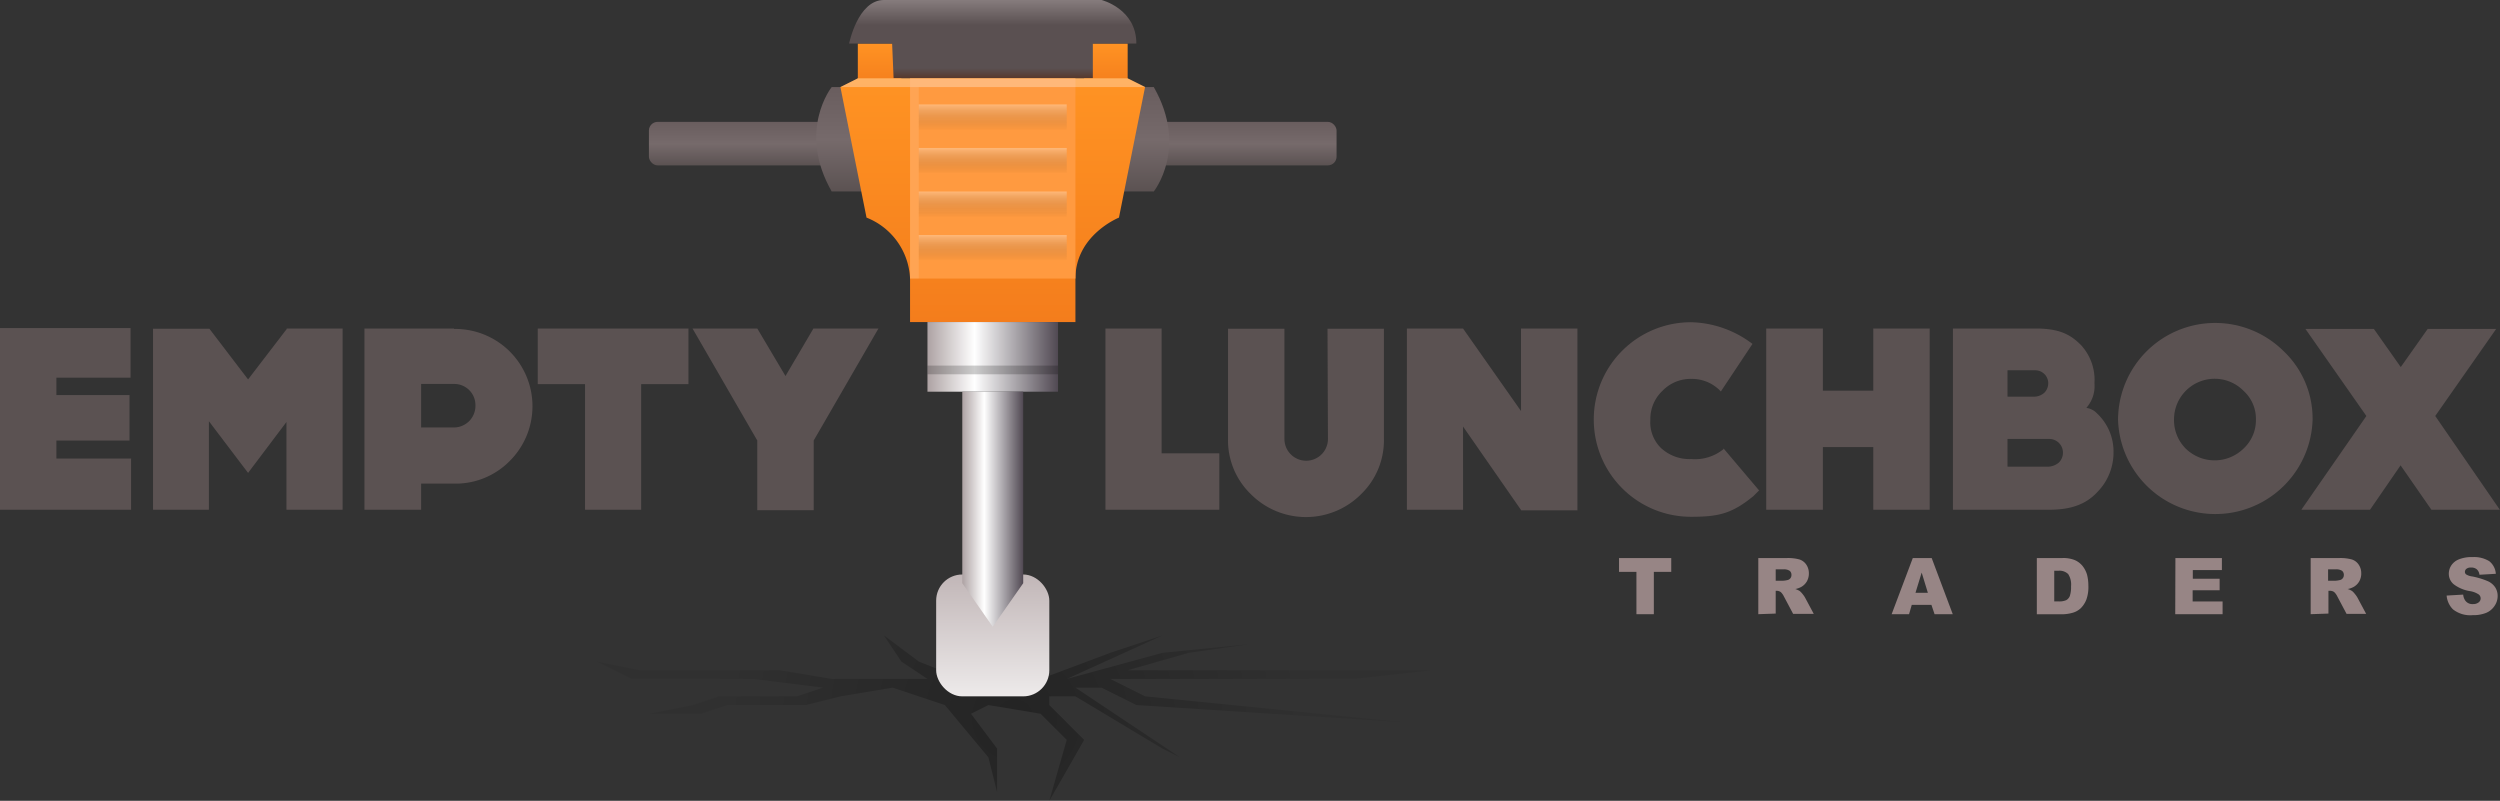 <svg xmlns="http://www.w3.org/2000/svg" xmlns:xlink="http://www.w3.org/1999/xlink" width="287.21" height="92" viewBox="0 0 287.21 92"><rect x="0" y="0" width="287.21" height="92" fill="#333333" stroke="none"/><defs><radialGradient id="radial-gradient" cx="116.55" cy="82.5" r="34.6" gradientUnits="userSpaceOnUse"><stop offset="0" stop-opacity="0.3"/><stop offset="1" stop-opacity="0.05"/></radialGradient><linearGradient id="linear-gradient" x1="114.05" y1="66" x2="114.05" y2="80" gradientUnits="userSpaceOnUse"><stop offset="0" stop-color="#c1b6b7"/><stop offset="1" stop-color="#edeaea"/></linearGradient><linearGradient id="linear-gradient-2" x1="114.05" y1="14" x2="114.05" y2="19" gradientUnits="userSpaceOnUse"><stop offset="0" stop-color="#695d5e"/><stop offset="0.51" stop-color="#766a6b"/><stop offset="1" stop-color="#5b5252"/></linearGradient><linearGradient id="linear-gradient-3" x1="114.05" y1="10" x2="114.05" y2="22" xlink:href="#linear-gradient-2"/><linearGradient id="linear-gradient-4" x1="101.05" y1="5" x2="101.05" y2="10" gradientUnits="userSpaceOnUse"><stop offset="0" stop-color="#ff9323"/><stop offset="1" stop-color="#f47d1c"/></linearGradient><linearGradient id="linear-gradient-5" x1="127.05" x2="127.05" xlink:href="#linear-gradient-4"/><linearGradient id="linear-gradient-6" x1="114.05" x2="114.05" y2="9" gradientUnits="userSpaceOnUse"><stop offset="0" stop-color="#867c7d"/><stop offset="0.32" stop-color="#5a5051"/><stop offset="0.87" stop-color="#5a5051"/><stop offset="1" stop-color="#56382c"/></linearGradient><linearGradient id="linear-gradient-7" x1="114.05" y1="9" x2="114.05" y2="37" xlink:href="#linear-gradient-4"/><linearGradient id="linear-gradient-8" x1="106.55" y1="41" x2="121.55" y2="41" gradientUnits="userSpaceOnUse"><stop offset="0" stop-color="#ada2a3"/><stop offset="0.36" stop-color="#fff"/><stop offset="1" stop-color="#514953"/></linearGradient><linearGradient id="linear-gradient-9" x1="110.55" y1="58.5" x2="117.55" y2="58.5" xlink:href="#linear-gradient-8"/><linearGradient id="linear-gradient-10" x1="114.05" y1="12" x2="114.05" y2="15" gradientUnits="userSpaceOnUse"><stop offset="0" stop-color="#fff" stop-opacity="0.3"/><stop offset="1" stop-opacity="0"/></linearGradient><linearGradient id="linear-gradient-11" x1="114.05" y1="17" x2="114.05" y2="20" gradientUnits="userSpaceOnUse"><stop offset="0" stop-color="#fff" stop-opacity="0.3"/><stop offset="0.96" stop-opacity="0.01"/><stop offset="1" stop-color="#fff" stop-opacity="0"/></linearGradient><linearGradient id="linear-gradient-12" x1="114.05" y1="22" x2="114.05" y2="25" xlink:href="#linear-gradient-11"/><linearGradient id="linear-gradient-13" x1="114.05" y1="27" x2="114.05" y2="30" xlink:href="#linear-gradient-11"/></defs><g id="Layer_2" data-name="Layer 2"><g id="logos"><path d="M61.78,44.13h5.43V58.56h6.45V44.13h5.43V37.74H61.78Zm28.46-.93L87,37.74H79.56L87,50.61v8h6.48v-8l7.44-12.87H93.45ZM52.16,37.74H41.87V58.56h6.51v-3h3.78A8.72,8.72,0,0,0,58.52,53a8.88,8.88,0,0,0-6.36-15.21Zm0,11.37H48.38v-5h3.78a2.43,2.43,0,0,1,2.46,2.46A2.48,2.48,0,0,1,52.16,49.11ZM6.48,50.61h8.4V45.39H6.48v-2H15v-5.7H0V58.56H15.06V52.68H6.48ZM32.94,37.8,28.5,43.59l-4.44-5.82h0v0H17.58V58.56H24V48.39l4.5,5.94,4.41-5.85V58.56h6.45V37.74H32.94Zm100.51-.06H127V58.56h13.08V52.08h-6.63Zm106.24,9.12a3.79,3.79,0,0,0,.93-2.82,5.89,5.89,0,0,0-1.56-4.41c-1.23-1.23-2.49-1.89-5.25-1.89l-9.45,0V58.56h11.1c2.67,0,4.29-.75,5.46-2A6.46,6.46,0,0,0,242.81,52a6,6,0,0,0-1.89-4.5A2.08,2.08,0,0,0,239.69,46.86Zm-9.06-4.32h3.18a1.49,1.49,0,0,1,1.5,1.5,1.54,1.54,0,0,1-.45,1.08,1.78,1.78,0,0,1-1.29.45h-2.94Zm5.91,10.59a2,2,0,0,1-1.47.48h-4.44V50.43h4.83A1.57,1.57,0,0,1,237,52,1.59,1.59,0,0,1,236.54,53.13Zm43.23-5.34,7-10H278.9l-3.09,4.38-3.09-4.38h-7.86l7,10-7.47,10.77h7.89l3.51-5.1,3.54,5.1h7.86Zm-64.56-2.91h-5.79V37.74h-6.51V58.56h6.51v-7.2h5.79v7.2h6.48V37.74h-6.48Zm47.12-4.56a11.16,11.16,0,0,0-19,7.89,11.18,11.18,0,0,0,22.35,0A10.69,10.69,0,0,0,262.33,40.32Zm-4.59,11.22a4.75,4.75,0,0,1-6.63,0,4.62,4.62,0,0,1-1.35-3.33,4.67,4.67,0,0,1,8-3.3,4.34,4.34,0,0,1,1.41,3.3A4.45,4.45,0,0,1,257.74,51.54Zm-83-4.32-6.66-9.48-6.45,0V58.56h6.45V49l6.69,9.63.06,0h6.39V37.74h-6.48Zm-22.18,3.21a2.48,2.48,0,0,1-5,0V37.77h-6.48V50.43a8.6,8.6,0,0,0,2.61,6.33,8.94,8.94,0,0,0,12.69,0,8.6,8.6,0,0,0,2.61-6.33V37.77h-6.48ZM198,51.6a5.18,5.18,0,0,1-3.69,1.14,4.82,4.82,0,0,1-3.51-1.29,4.14,4.14,0,0,1-1.2-3.24,4.42,4.42,0,0,1,1.38-3.3,4.48,4.48,0,0,1,3.33-1.38,4.53,4.53,0,0,1,3.33,1.38l.06.06,3.63-5.46a12.08,12.08,0,0,0-7-2.49A11.16,11.16,0,0,0,183.1,48.21a11.16,11.16,0,0,0,11.16,11.16c3.12,0,4.68-.33,7.17-2.37l.66-.66L198,51.51Z" fill="#5b5252"/><path d="M186,64.11H192V65.7h-2v4.86h-2V65.7h-2Z" fill="#978585"/><path d="M202,70.56V64.11h3.31a5,5,0,0,1,1.41.16,1.5,1.5,0,0,1,.79.59,1.75,1.75,0,0,1,.3,1,1.83,1.83,0,0,1-.23.93,1.73,1.73,0,0,1-.63.63,2.25,2.25,0,0,1-.7.25,2,2,0,0,1,.52.24,2.22,2.22,0,0,1,.32.34,2.77,2.77,0,0,1,.28.4l1,1.87H206l-1.06-2a1.68,1.68,0,0,0-.36-.5.84.84,0,0,0-.49-.15H204v2.62Zm2-3.84h.83a3.55,3.55,0,0,0,.53-.08.58.58,0,0,0,.45-.58.6.6,0,0,0-.2-.48,1.2,1.2,0,0,0-.74-.17H204Z" fill="#978585"/><path d="M221.89,69.49h-2.26l-.31,1.07h-2l2.43-6.45h2.17l2.42,6.45h-2.09Zm-.41-1.39-.71-2.32-.71,2.32Z" fill="#978585"/><path d="M234,64.11h2.95a3.52,3.52,0,0,1,1.42.24,2.41,2.41,0,0,1,.89.68,3,3,0,0,1,.51,1,5.1,5.1,0,0,1,.15,1.25,4.23,4.23,0,0,1-.23,1.6,2.86,2.86,0,0,1-.65,1,2.27,2.27,0,0,1-.9.51,4.53,4.53,0,0,1-1.19.18H234Zm2,1.46v3.52h.48a1.92,1.92,0,0,0,.89-.14.92.92,0,0,0,.42-.48,3.3,3.3,0,0,0,.14-1.12,2.19,2.19,0,0,0-.33-1.4,1.42,1.42,0,0,0-1.11-.38Z" fill="#978585"/><path d="M249.92,64.11h5.34v1.38h-3.34v1H255v1.32h-3.1V69.1h3.44v1.46h-5.44Z" fill="#978585"/><path d="M265.46,70.56V64.11h3.31a5,5,0,0,1,1.41.16,1.5,1.5,0,0,1,.79.59,1.75,1.75,0,0,1,.3,1,1.83,1.83,0,0,1-.23.93,1.73,1.73,0,0,1-.63.63,2.25,2.25,0,0,1-.7.25,2,2,0,0,1,.52.24,2.22,2.22,0,0,1,.32.34,2.77,2.77,0,0,1,.28.4l1,1.87h-2.25l-1.06-2a1.68,1.68,0,0,0-.36-.5.84.84,0,0,0-.49-.15h-.17v2.62Zm2-3.84h.83a3.55,3.55,0,0,0,.53-.08.58.58,0,0,0,.45-.58.6.6,0,0,0-.2-.48,1.2,1.2,0,0,0-.74-.17h-.87Z" fill="#978585"/><path d="M281.08,68.42l1.9-.11a1.41,1.41,0,0,0,.25.7,1,1,0,0,0,.88.39,1,1,0,0,0,.65-.2.57.57,0,0,0,0-.91,2.51,2.51,0,0,0-1-.38,4.17,4.17,0,0,1-1.86-.78,1.56,1.56,0,0,1-.57-1.24,1.73,1.73,0,0,1,.29-.94,1.86,1.86,0,0,1,.87-.69,4,4,0,0,1,1.58-.26,3.34,3.34,0,0,1,1.89.46,2,2,0,0,1,.77,1.46l-1.88.11a1,1,0,0,0-.31-.63,1,1,0,0,0-.67-.2.79.79,0,0,0-.52.15.44.44,0,0,0-.17.36.36.36,0,0,0,.14.28,1.68,1.68,0,0,0,.67.23,8.66,8.66,0,0,1,1.87.57,2,2,0,0,1,.82.72,1.81,1.81,0,0,1,.26.95,2,2,0,0,1-.35,1.14,2.15,2.15,0,0,1-.95.8,3.88,3.88,0,0,1-1.55.27A3.2,3.2,0,0,1,281.8,70,2.53,2.53,0,0,1,281.08,68.42Z" fill="#978585"/><polygon points="95.55 78 106.55 78 103.55 76 101.55 73 105.55 76 110.55 78 119.55 78 127.55 75 133.55 73 122.55 78 133.55 75 143.55 74 136.55 75 129.55 77 164.55 77 155.55 78 127.55 78 131.55 80 151.55 82 161.55 83 130.55 81 126.55 79 123.55 79 135.55 87 133.55 86 123.55 80 120.55 80 120.55 81 124.55 85 120.55 92 122.55 85 119.55 82 113.55 81 111.55 82 114.55 86 114.55 91 113.55 87 108.55 81 102.55 79 96.55 80 92.55 81 83.55 81 80.55 82 74.55 82 79.55 81 82.55 80 91.55 80 94.55 79 86.55 78 72.55 78 68.55 76 73.55 77 89.55 77 95.55 78" fill="url(#radial-gradient)"/><rect x="107.55" y="66" width="13" height="14" rx="3" fill="url(#linear-gradient)"/><rect x="74.55" y="14" width="79" height="5" rx="1" fill="url(#linear-gradient-2)"/><path d="M95.55,10s-4,5,0,12h37s4-5,0-12Z" fill="url(#linear-gradient-3)"/><rect x="98.55" y="5" width="5" height="5" fill="url(#linear-gradient-4)"/><rect x="124.55" y="5" width="5" height="5" fill="url(#linear-gradient-5)"/><path d="M101.55,0h25s4,1,4,5h-5V9H102.66l-.17-4H97.55S98.55,0,101.55,0Z" fill="url(#linear-gradient-6)"/><path d="M98.55,9l-2,1,3,15a7.89,7.89,0,0,1,5,7v5h19V32c0-5,5-7,5-7l3-15-2-1Z" fill="url(#linear-gradient-7)"/><rect x="106.55" y="37" width="15" height="8" fill="url(#linear-gradient-8)"/><polygon points="117.55 67 114.05 72 110.55 67 110.55 45 117.55 45 117.55 67" fill="url(#linear-gradient-9)"/><rect x="104.55" y="9" width="19" height="23" fill="#ff9a40"/><rect x="105.55" y="12" width="17" height="3" fill="url(#linear-gradient-10)"/><rect x="105.55" y="17" width="17" height="3" fill="url(#linear-gradient-11)"/><rect x="105.55" y="22" width="17" height="3" fill="url(#linear-gradient-12)"/><rect x="105.55" y="27" width="17" height="3" fill="url(#linear-gradient-13)"/><rect x="106.55" y="42" width="15" height="1" opacity="0.2"/><polygon points="131.55 10 96.55 10 98.55 9 129.55 9 131.55 10" fill="#fff" opacity="0.3"/><rect x="104.55" y="10" width="1" height="22" fill="#fff" opacity="0.1"/></g></g></svg>